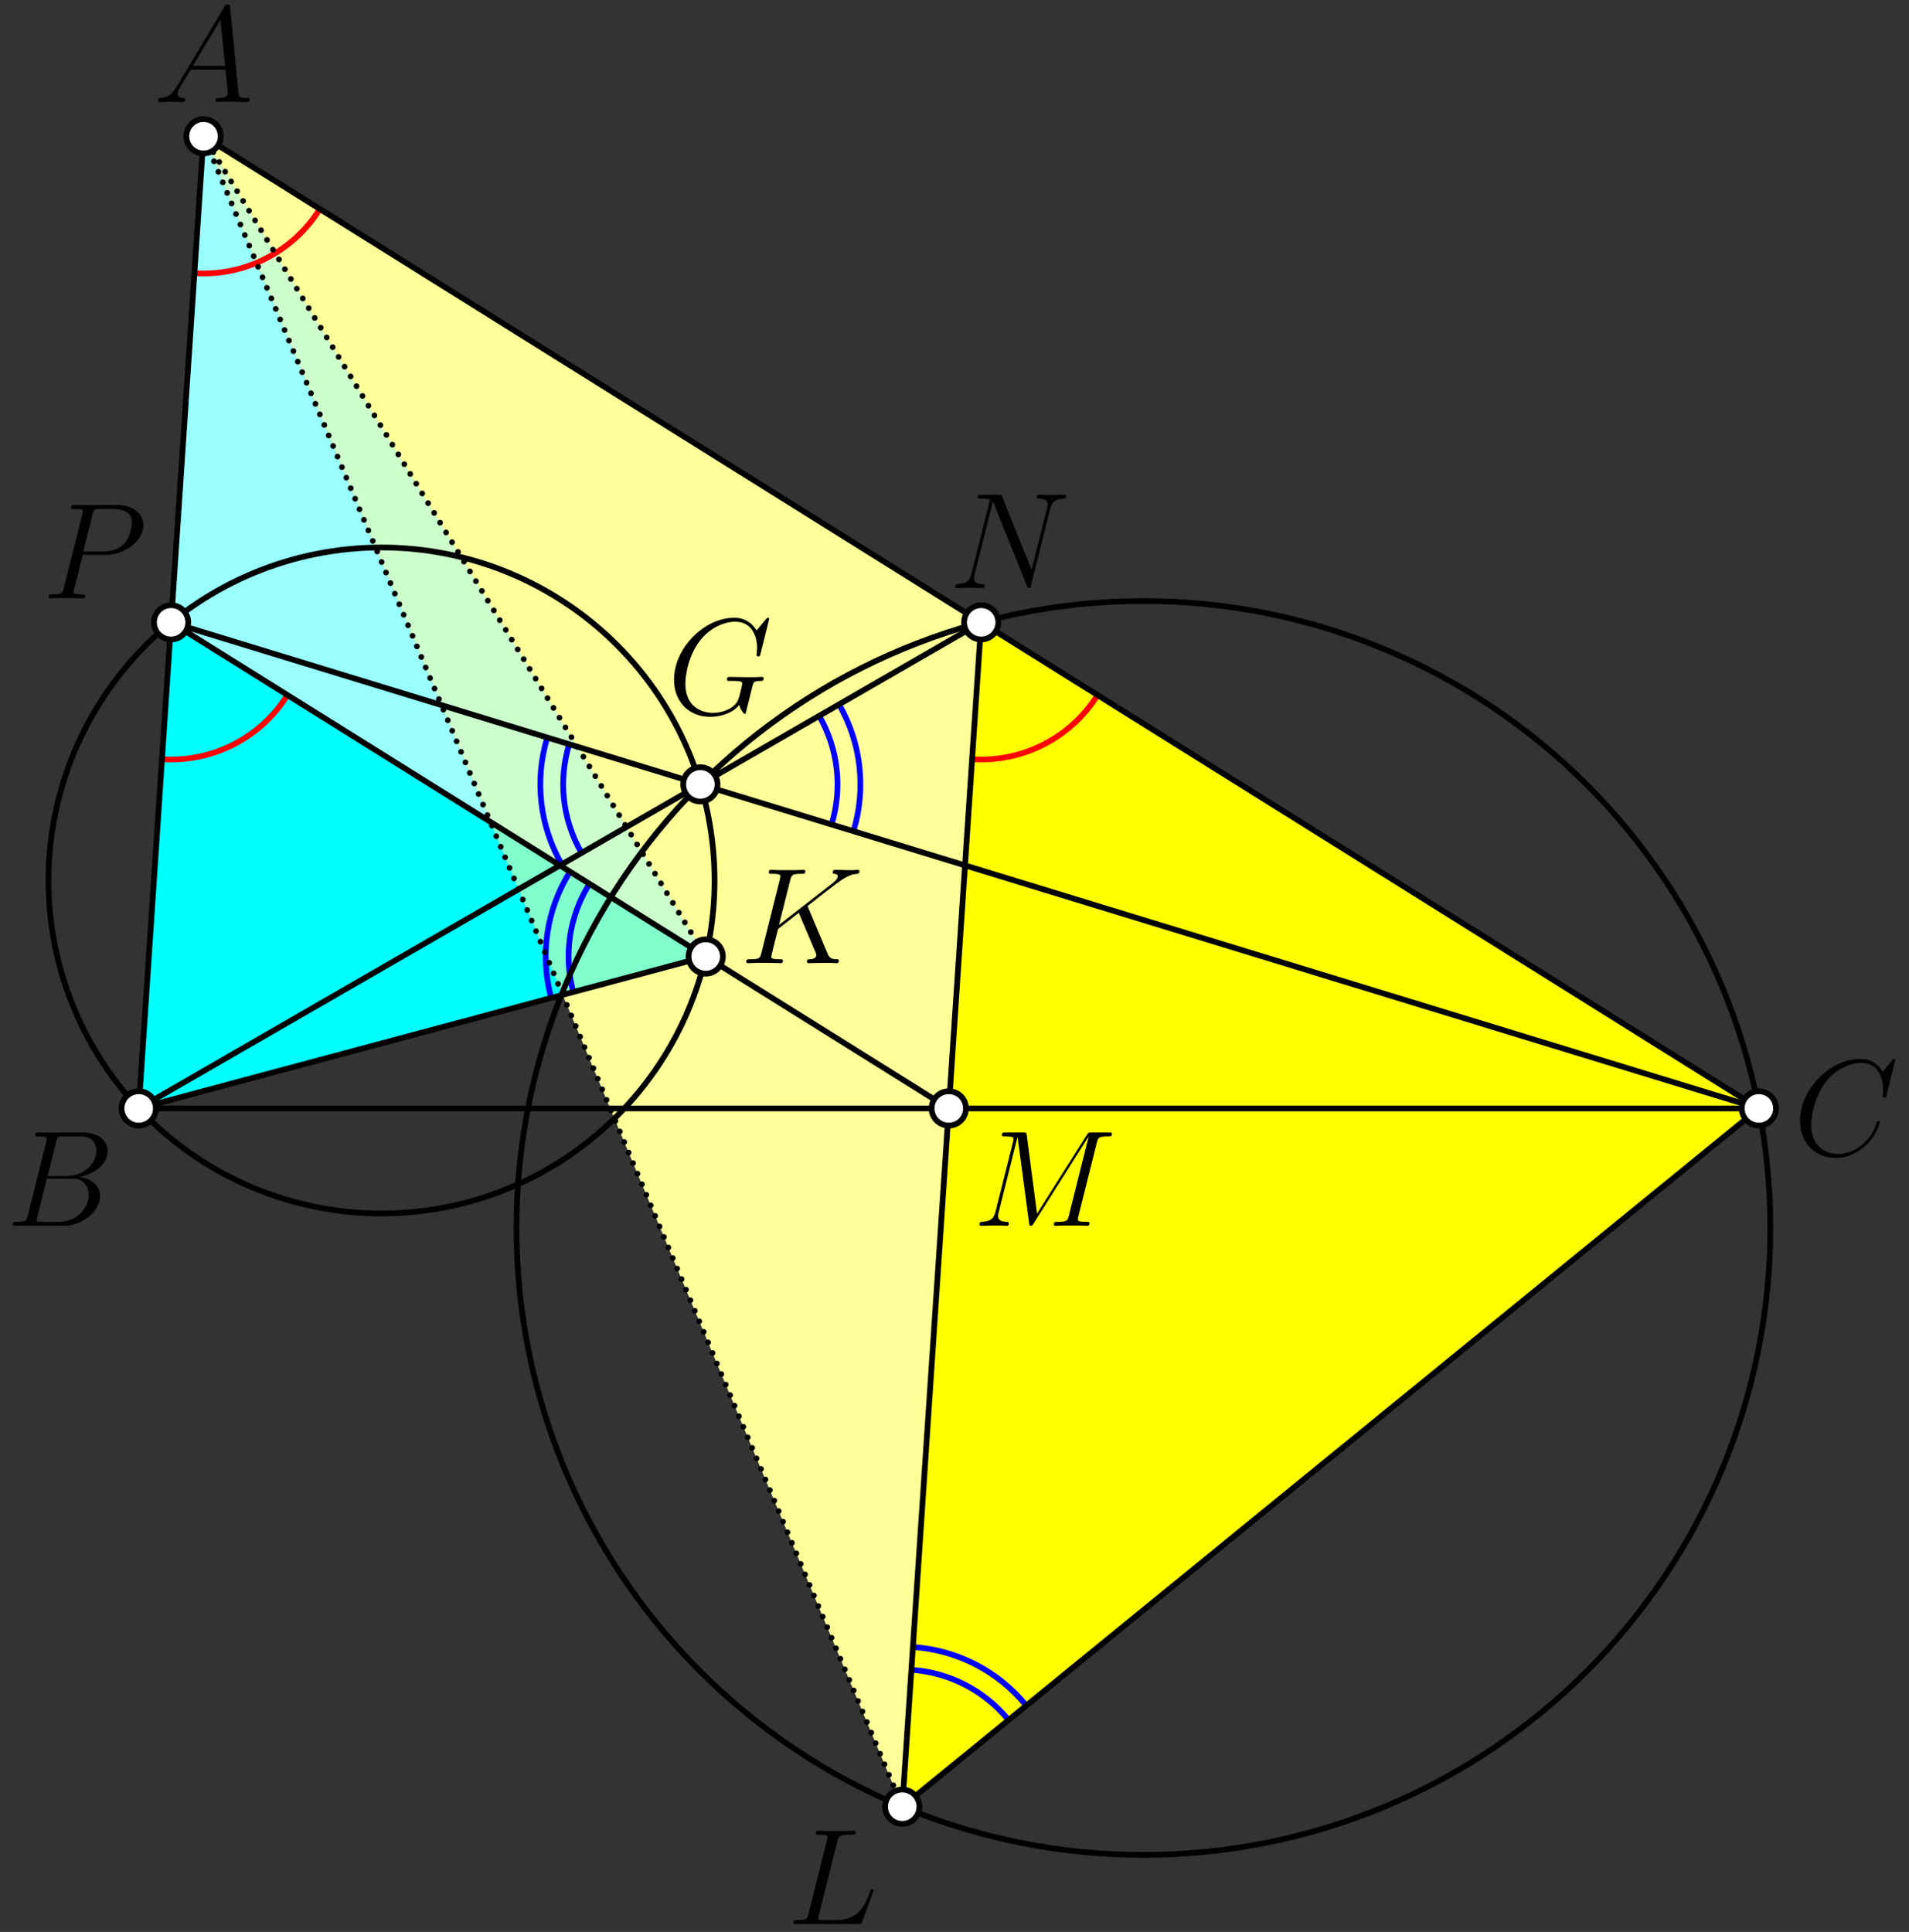 <?xml version='1.0' encoding='UTF-8'?>
<!-- This file was generated by dvisvgm 3.1.1 -->
<svg version='1.1' xmlns='http://www.w3.org/2000/svg' xmlns:xlink='http://www.w3.org/1999/xlink' width='167pt' height='169pt' viewBox='0 -169 167 169'>
<rect x="0" y="-169" width="167" height="169" fill="#333333" stroke="none"/>
<g id='page1'>
<g transform='matrix(1 0 0 -1 0 0)'>
<path d='M85.836 114.559L78.93 10.957L153.867 72.039Z' fill='#ff0'/>
<path d='M17.805 157.078L78.93 10.957L85.836 114.559Z' fill='#ff9'/>
<path d='M14.969 114.559L42.891 97.109L49.219 81.977L12.133 72.039Z' fill='#0ff'/>
<path d='M17.805 157.078L42.891 97.109L14.969 114.559Z' fill='#9ff'/>
<path d='M42.891 97.109L49.219 81.977L61.738 85.328Z' fill='#80ffcc'/>
<path d='M17.805 157.078L42.891 97.109L61.738 85.328Z' fill='#cfc'/>
<path d='M14.172 102.586C18.582 102.293 22.801 104.449 25.145 108.199' stroke='#f00' fill='none' stroke-width='.5' stroke-miterlimit='10' stroke-linejoin='bevel'/>
<path d='M17.004 145.105C21.418 144.812 25.637 146.969 27.981 150.719' stroke='#f00' fill='none' stroke-width='.5' stroke-miterlimit='10' stroke-linejoin='bevel'/>
<path d='M85.035 102.586C89.449 102.293 93.668 104.449 96.012 108.199' stroke='#f00' fill='none' stroke-width='.5' stroke-miterlimit='10' stroke-linejoin='bevel'/>
<path d='M49.793 103.898C48.82 100.715 49.211 97.273 50.875 94.391' stroke='#00f' fill='none' stroke-width='.5' stroke-miterlimit='10' stroke-linejoin='bevel'/>
<path d='M51.563 91.688C49.797 88.867 49.285 85.438 50.148 82.223' stroke='#00f' fill='none' stroke-width='.5' stroke-miterlimit='10' stroke-linejoin='bevel'/>
<path d='M72.742 96.875C73.715 100.055 73.324 103.5 71.66 106.383' stroke='#00f' fill='none' stroke-width='.5' stroke-miterlimit='10' stroke-linejoin='bevel'/>
<path d='M88.23 18.539C86.125 21.117 83.047 22.711 79.727 22.93' stroke='#00f' fill='none' stroke-width='.5' stroke-miterlimit='10' stroke-linejoin='bevel'/>
<path d='M47.879 104.484C46.746 100.773 47.199 96.754 49.141 93.391' stroke='#00f' fill='none' stroke-width='.5' stroke-miterlimit='10' stroke-linejoin='bevel'/>
<path d='M49.867 92.75C47.809 89.457 47.211 85.457 48.215 81.707' stroke='#00f' fill='none' stroke-width='.5' stroke-miterlimit='10' stroke-linejoin='bevel'/>
<path d='M74.656 96.289C75.793 100 75.336 104.019 73.395 107.383' stroke='#00f' fill='none' stroke-width='.5' stroke-miterlimit='10' stroke-linejoin='bevel'/>
<path d='M89.781 19.801C87.328 22.813 83.734 24.668 79.859 24.926' stroke='#00f' fill='none' stroke-width='.5' stroke-miterlimit='10' stroke-linejoin='bevel'/>
<path d='M17.805 157.078L12.133 72.039H153.867Z' stroke='#000' fill='none' stroke-width='.5' stroke-miterlimit='10' stroke-linejoin='bevel'/>
<path d='M12.133 72.039L85.836 114.559L78.93 10.957L153.867 72.039' stroke='#000' fill='none' stroke-width='.5' stroke-miterlimit='10' stroke-linecap='round' stroke-linejoin='round'/>
<path d='M153.867 72.039L14.969 114.559L83 72.039' stroke='#000' fill='none' stroke-width='.5' stroke-miterlimit='10' stroke-linecap='round' stroke-linejoin='round'/>
<path d='M12.133 72.039L61.738 85.328' stroke='#000' fill='none' stroke-width='.5' stroke-miterlimit='10' stroke-linecap='round' stroke-linejoin='round'/>
<path d='M62.508 91.977C62.508 99.703 59.438 107.113 53.973 112.578C48.512 118.039 41.102 121.109 33.375 121.109S18.238 118.039 12.773 112.578C7.313 107.113 4.242 99.703 4.242 91.977C4.242 84.25 7.313 76.844 12.773 71.379C18.238 65.914 25.648 62.848 33.375 62.848S48.512 65.914 53.973 71.379C59.438 76.844 62.508 84.25 62.508 91.977Z' stroke='#000' fill='none' stroke-width='.5' stroke-miterlimit='10' stroke-linecap='round' stroke-linejoin='round'/>
<path d='M154.871 61.582C154.871 76.129 149.094 90.078 138.809 100.363C128.523 110.648 114.574 116.426 100.027 116.426C85.48 116.426 71.531 110.648 61.246 100.363C50.961 90.078 45.18 76.129 45.18 61.582C45.18 47.035 50.961 33.086 61.246 22.801C71.531 12.516 85.48 6.738 100.027 6.738C114.574 6.738 128.523 12.516 138.809 22.801C149.094 33.086 154.871 47.035 154.871 61.582Z' stroke='#000' fill='none' stroke-width='.5' stroke-miterlimit='10' stroke-linecap='round' stroke-linejoin='round'/>
<path d='M61.738 85.328L17.805 157.078L78.93 10.957' stroke='#000' fill='none' stroke-width='.5' stroke-miterlimit='10' stroke-linecap='round' stroke-linejoin='round' stroke-dasharray='0 1' stroke-dashoffset='.5'/>
<path d='M21.855 160.306C21.855 160.426 21.747 160.426 21.568 160.426C20.911 160.426 20.899 160.534 20.863 160.892L20.134 168.351C20.11 168.59 20.062 168.615 19.931 168.615C19.811 168.615 19.739 168.59 19.632 168.411L15.448 161.406C15.029 160.701 14.623 160.462 14.049 160.426C13.918 160.414 13.822 160.414 13.822 160.199C13.822 160.127 13.882 160.079 13.966 160.079L14.934 160.103C15.28 160.103 15.663 160.079 15.998 160.079C16.069 160.079 16.213 160.079 16.213 160.306C16.213 160.414 16.117 160.426 16.046 160.426C15.771 160.45 15.543 160.545 15.543 160.832C15.543 160.999 15.615 161.131 15.771 161.394L16.679 162.9H19.728C19.739 162.793 19.739 162.697 19.751 162.589C19.787 162.279 19.931 161.035 19.931 160.808C19.931 160.45 19.321 160.426 19.13 160.426C18.998 160.426 18.867 160.426 18.867 160.211C18.867 160.079 18.974 160.079 19.046 160.079C19.249 160.079 19.488 160.103 19.692 160.103H20.373L21.64 160.079C21.724 160.079 21.855 160.079 21.855 160.306ZM19.692 163.247H16.882L19.285 167.264L19.692 163.247Z'/>
<path d='M19.305 157.078C19.305 157.477 19.145 157.859 18.863 158.141C18.582 158.422 18.199 158.578 17.805 158.578C17.406 158.578 17.023 158.422 16.742 158.141C16.461 157.859 16.305 157.477 16.305 157.078C16.305 156.68 16.461 156.301 16.742 156.019C17.023 155.738 17.406 155.578 17.805 155.578C18.199 155.578 18.582 155.738 18.863 156.019C19.145 156.301 19.305 156.68 19.305 157.078Z' fill='#fff'/>
<path d='M19.305 157.078C19.305 157.477 19.145 157.859 18.863 158.141C18.582 158.422 18.199 158.578 17.805 158.578C17.406 158.578 17.023 158.422 16.742 158.141C16.461 157.859 16.305 157.477 16.305 157.078C16.305 156.68 16.461 156.301 16.742 156.019C17.023 155.738 17.406 155.578 17.805 155.578C18.199 155.578 18.582 155.738 18.863 156.019C19.145 156.301 19.305 156.68 19.305 157.078Z' stroke='#000' fill='none' stroke-width='.5' stroke-miterlimit='10' stroke-linecap='round' stroke-linejoin='round'/>
<path d='M8.439 68.333C8.439 67.365 7.471 66.134 5.893 66.134H4.172L4.913 69.122C5.021 69.565 5.068 69.588 5.535 69.588H7.089C8.439 69.588 8.439 68.441 8.439 68.333ZM8.762 64.365C8.762 65.345 7.902 65.942 6.933 66.038C8.236 66.277 9.42 67.186 9.42 68.286C9.42 69.218 8.595 69.935 7.244 69.935H3.407C3.18 69.935 3.072 69.935 3.072 69.708C3.072 69.588 3.18 69.588 3.359 69.588C4.088 69.588 4.088 69.493 4.088 69.362C4.088 69.362 4.088 69.266 4.04 69.087L2.427 62.655C2.319 62.237 2.295 62.117 1.458 62.117C1.231 62.117 1.112 62.117 1.112 61.902C1.112 61.771 1.183 61.771 1.422 61.771H5.523C7.352 61.771 8.762 63.157 8.762 64.365ZM7.758 64.484C7.758 63.337 6.718 62.117 5.236 62.117H3.622C3.455 62.117 3.431 62.117 3.359 62.129C3.227 62.141 3.216 62.165 3.216 62.261C3.216 62.344 3.239 62.416 3.263 62.524L4.1 65.895H6.347C7.758 65.895 7.758 64.58 7.758 64.484Z'/>
<path d='M13.633 72.039C13.633 72.438 13.477 72.82 13.195 73.102C12.914 73.383 12.531 73.539 12.133 73.539S11.355 73.383 11.074 73.102C10.793 72.82 10.633 72.438 10.633 72.039C10.633 71.641 10.793 71.262 11.074 70.98C11.355 70.699 11.734 70.539 12.133 70.539S12.914 70.699 13.195 70.98C13.477 71.262 13.633 71.641 13.633 72.039Z' fill='#fff'/>
<path d='M13.633 72.039C13.633 72.438 13.477 72.82 13.195 73.102C12.914 73.383 12.531 73.539 12.133 73.539S11.355 73.383 11.074 73.102C10.793 72.82 10.633 72.438 10.633 72.039C10.633 71.641 10.793 71.262 11.074 70.98C11.355 70.699 11.734 70.539 12.133 70.539S12.914 70.699 13.195 70.98C13.477 71.262 13.633 71.641 13.633 72.039Z' stroke='#000' fill='none' stroke-width='.5' stroke-miterlimit='10' stroke-linecap='round' stroke-linejoin='round'/>
<path d='M164.445 70.824C164.445 70.932 164.349 70.932 164.314 70.932C164.206 70.932 164.194 70.86 164.17 70.812C163.62 68.947 162.006 68.051 160.811 68.051C159.544 68.051 158.444 68.864 158.444 70.561C158.444 70.944 158.564 73.024 159.914 74.59C160.572 75.355 161.695 76.024 162.831 76.024C164.146 76.024 164.732 74.937 164.732 73.717C164.732 73.406 164.696 73.143 164.696 73.096C164.696 72.988 164.815 72.988 164.851 72.988C164.983 72.988 164.995 73 165.043 73.215L165.796 76.263C165.796 76.371 165.688 76.371 165.688 76.371S165.616 76.371 165.521 76.252L164.696 75.247C164.278 75.965 163.62 76.371 162.724 76.371C160.141 76.371 157.464 73.753 157.464 70.944C157.464 68.947 158.862 67.704 160.608 67.704C161.564 67.704 162.401 68.111 163.094 68.697C164.134 69.569 164.445 70.729 164.445 70.824Z'/>
<path d='M155.367 72.039C155.367 72.438 155.207 72.82 154.926 73.102C154.644 73.383 154.266 73.539 153.867 73.539S153.086 73.383 152.805 73.102C152.524 72.82 152.367 72.438 152.367 72.039C152.367 71.641 152.524 71.262 152.805 70.98C153.086 70.699 153.469 70.539 153.867 70.539S154.644 70.699 154.926 70.98C155.207 71.262 155.367 71.641 155.367 72.039Z' fill='#fff'/>
<path d='M155.367 72.039C155.367 72.438 155.207 72.82 154.926 73.102C154.644 73.383 154.266 73.539 153.867 73.539S153.086 73.383 152.805 73.102C152.524 72.82 152.367 72.438 152.367 72.039C152.367 71.641 152.524 71.262 152.805 70.98C153.086 70.699 153.469 70.539 153.867 70.539S154.644 70.699 154.926 70.98C155.207 71.262 155.367 71.641 155.367 72.039Z' stroke='#000' fill='none' stroke-width='.5' stroke-miterlimit='10' stroke-linecap='round' stroke-linejoin='round'/>
<path d='M97.269 69.816C97.269 69.935 97.186 69.935 96.958 69.935H95.524C95.225 69.935 95.213 69.923 95.082 69.732L90.718 62.835L89.822 69.672C89.786 69.935 89.774 69.935 89.463 69.935H87.981C87.754 69.935 87.646 69.935 87.646 69.708C87.646 69.588 87.754 69.588 87.933 69.588C88.662 69.588 88.662 69.493 88.662 69.362C88.662 69.362 88.662 69.266 88.614 69.087L87.084 62.99C86.941 62.416 86.666 62.153 85.865 62.117C85.829 62.117 85.686 62.105 85.686 61.902C85.686 61.771 85.793 61.771 85.841 61.771L86.929 61.795H87.503C87.67 61.795 87.873 61.771 88.041 61.771C88.124 61.771 88.256 61.771 88.256 61.998C88.256 62.105 88.136 62.117 88.088 62.117C87.694 62.129 87.312 62.201 87.312 62.631C87.312 62.751 87.312 62.763 87.359 62.93L89.009 69.517H89.021L90.013 62.093C90.049 61.807 90.061 61.771 90.168 61.771C90.3 61.771 90.36 61.866 90.42 61.974L95.225 69.577H95.237L93.504 62.655C93.396 62.237 93.372 62.117 92.535 62.117C92.308 62.117 92.189 62.117 92.189 61.902C92.189 61.771 92.296 61.771 92.368 61.771C92.571 61.771 92.81 61.795 93.014 61.795H94.424C94.627 61.795 94.878 61.771 95.082 61.771C95.177 61.771 95.309 61.771 95.309 61.998C95.309 62.117 95.201 62.117 95.022 62.117C94.293 62.117 94.293 62.213 94.293 62.332C94.293 62.332 94.293 62.428 94.317 62.524L95.954 69.062C96.062 69.469 96.086 69.588 96.935 69.588C97.162 69.588 97.269 69.588 97.269 69.816Z'/>
<path d='M84.5 72.039C84.5 72.438 84.344 72.82 84.063 73.102C83.781 73.383 83.398 73.539 83 73.539C82.602 73.539 82.219 73.383 81.938 73.102C81.656 72.82 81.5 72.438 81.5 72.039C81.5 71.641 81.656 71.262 81.938 70.98C82.219 70.699 82.602 70.539 83 70.539C83.398 70.539 83.781 70.699 84.063 70.98C84.344 71.262 84.5 71.641 84.5 72.039Z' fill='#fff'/>
<path d='M84.5 72.039C84.5 72.438 84.344 72.82 84.063 73.102C83.781 73.383 83.398 73.539 83 73.539C82.602 73.539 82.219 73.383 81.938 73.102C81.656 72.82 81.5 72.438 81.5 72.039C81.5 71.641 81.656 71.262 81.938 70.98C82.219 70.699 82.602 70.539 83 70.539C83.398 70.539 83.781 70.699 84.063 70.98C84.344 71.262 84.5 71.641 84.5 72.039Z' stroke='#000' fill='none' stroke-width='.5' stroke-miterlimit='10' stroke-linecap='round' stroke-linejoin='round'/>
<path d='M93.28 125.593C93.28 125.724 93.172 125.724 93.125 125.724L92.037 125.7H91.463C91.296 125.7 91.081 125.724 90.913 125.724C90.841 125.724 90.698 125.724 90.698 125.497C90.698 125.377 90.793 125.377 90.877 125.377C91.594 125.354 91.642 125.079 91.642 124.864C91.642 124.756 91.63 124.72 91.594 124.553L90.244 119.161L87.686 125.521C87.602 125.712 87.59 125.724 87.327 125.724H85.868C85.629 125.724 85.522 125.724 85.522 125.497C85.522 125.377 85.606 125.377 85.832 125.377C85.892 125.377 86.598 125.377 86.598 125.27C86.598 125.27 86.574 125.151 86.562 125.115L84.972 118.779C84.828 118.193 84.541 117.942 83.752 117.906C83.693 117.906 83.573 117.894 83.573 117.679C83.573 117.56 83.693 117.56 83.729 117.56L84.816 117.584H85.39C85.558 117.584 85.761 117.56 85.928 117.56C86.012 117.56 86.143 117.56 86.143 117.787C86.143 117.894 86.024 117.906 85.976 117.906C85.581 117.918 85.199 117.99 85.199 118.42C85.199 118.516 85.223 118.624 85.247 118.719L86.861 125.115C86.932 124.995 86.932 124.971 86.98 124.864L89.825 117.775C89.885 117.631 89.909 117.56 90.016 117.56C90.136 117.56 90.148 117.595 90.196 117.799L91.869 124.469C92.001 124.983 92.192 125.342 93.101 125.377C93.136 125.377 93.28 125.39 93.28 125.593Z'/>
<path d='M87.336 114.559C87.336 114.957 87.176 115.34 86.895 115.621C86.613 115.902 86.234 116.059 85.836 116.059C85.438 116.059 85.055 115.902 84.773 115.621C84.492 115.34 84.336 114.957 84.336 114.559S84.492 113.781 84.773 113.5C85.055 113.219 85.438 113.059 85.836 113.059C86.234 113.059 86.613 113.219 86.895 113.5C87.176 113.781 87.336 114.16 87.336 114.559Z' fill='#fff'/>
<path d='M87.336 114.559C87.336 114.957 87.176 115.34 86.895 115.621C86.613 115.902 86.234 116.059 85.836 116.059C85.438 116.059 85.055 115.902 84.773 115.621C84.492 115.34 84.336 114.957 84.336 114.559S84.492 113.781 84.773 113.5C85.055 113.219 85.438 113.059 85.836 113.059C86.234 113.059 86.613 113.219 86.895 113.5C87.176 113.781 87.336 114.16 87.336 114.559Z' stroke='#000' fill='none' stroke-width='.5' stroke-miterlimit='10' stroke-linecap='round' stroke-linejoin='round'/>
<path d='M12.544 123.043C12.544 123.976 11.755 124.824 10.249 124.824H6.554C6.328 124.824 6.22 124.824 6.22 124.597C6.22 124.477 6.328 124.477 6.507 124.477C7.236 124.477 7.236 124.382 7.236 124.251C7.236 124.251 7.236 124.155 7.188 123.976L5.574 117.544C5.467 117.126 5.443 117.006 4.606 117.006C4.379 117.006 4.259 117.006 4.259 116.791C4.259 116.66 4.367 116.66 4.439 116.66C4.666 116.66 4.905 116.684 5.132 116.684H6.531C6.758 116.684 7.009 116.66 7.236 116.66C7.332 116.66 7.463 116.66 7.463 116.887C7.463 117.006 7.355 117.006 7.176 117.006C6.459 117.006 6.447 117.09 6.447 117.21C6.447 117.269 6.459 117.353 6.471 117.413L7.236 120.461H9.244C10.894 120.461 12.544 121.68 12.544 123.043ZM11.539 123.294C11.539 122.983 11.384 121.967 10.834 121.417C10.631 121.202 10.057 120.748 8.969 120.748H7.284L8.097 124.012C8.204 124.454 8.252 124.477 8.718 124.477H9.902C10.798 124.477 11.539 124.191 11.539 123.294Z'/>
<path d='M16.469 114.559C16.469 114.957 16.312 115.34 16.027 115.621C15.746 115.902 15.367 116.059 14.969 116.059C14.57 116.059 14.188 115.902 13.906 115.621C13.625 115.34 13.469 114.957 13.469 114.559S13.625 113.781 13.906 113.5C14.188 113.219 14.57 113.059 14.969 113.059C15.367 113.059 15.746 113.219 16.027 113.5C16.312 113.781 16.469 114.16 16.469 114.559Z' fill='#fff'/>
<path d='M16.469 114.559C16.469 114.957 16.312 115.34 16.027 115.621C15.746 115.902 15.367 116.059 14.969 116.059C14.57 116.059 14.188 115.902 13.906 115.621C13.625 115.34 13.469 114.957 13.469 114.559S13.625 113.781 13.906 113.5C14.188 113.219 14.57 113.059 14.969 113.059C15.367 113.059 15.746 113.219 16.027 113.5C16.312 113.781 16.469 114.16 16.469 114.559Z' stroke='#000' fill='none' stroke-width='.5' stroke-miterlimit='10' stroke-linecap='round' stroke-linejoin='round'/>
<path d='M66.807 109.665C66.807 109.785 66.688 109.785 66.652 109.785C66.449 109.785 66.221 109.761 66.006 109.761H65.361L63.843 109.785C63.735 109.785 63.592 109.785 63.592 109.57C63.592 109.45 63.687 109.438 63.687 109.438H63.986C64.931 109.438 64.931 109.342 64.931 109.163C64.931 109.163 64.703 107.944 64.476 107.585C64.022 106.916 63.078 106.641 62.372 106.641C61.452 106.641 59.958 107.119 59.958 109.187C59.958 109.988 60.245 111.817 61.404 113.168C62.157 114.028 63.269 114.614 64.321 114.614C65.732 114.614 66.233 113.407 66.233 112.307C66.233 112.116 66.186 111.853 66.186 111.685C66.186 111.578 66.305 111.578 66.341 111.578C66.473 111.578 66.485 111.59 66.532 111.805L67.286 114.853C67.286 114.961 67.178 114.961 67.178 114.961S67.106 114.961 67.011 114.841L66.186 113.849C66.126 113.945 65.887 114.363 65.421 114.638C64.907 114.961 64.393 114.961 64.213 114.961C61.655 114.961 58.966 112.355 58.966 109.534C58.966 107.561 60.328 106.294 62.121 106.294C62.982 106.294 64.07 106.581 64.667 107.334C64.799 106.88 65.062 106.557 65.146 106.557C65.206 106.557 65.229 106.593 65.229 106.593C65.241 106.617 65.337 107.035 65.397 107.251L65.588 108.016L65.815 108.936C65.935 109.39 65.959 109.426 66.616 109.438C66.664 109.438 66.807 109.438 66.807 109.665Z'/>
<path d='M62.77 100.387C62.77 100.785 62.609 101.164 62.328 101.445C62.047 101.727 61.664 101.887 61.27 101.887C60.871 101.887 60.488 101.727 60.207 101.445C59.926 101.164 59.77 100.785 59.77 100.387C59.77 99.988 59.926 99.606 60.207 99.324C60.488 99.043 60.871 98.887 61.27 98.887C61.664 98.887 62.047 99.043 62.328 99.324C62.609 99.606 62.77 99.988 62.77 100.387Z' fill='#fff'/>
<path d='M62.77 100.387C62.77 100.785 62.609 101.164 62.328 101.445C62.047 101.727 61.664 101.887 61.27 101.887C60.871 101.887 60.488 101.727 60.207 101.445C59.926 101.164 59.77 100.785 59.77 100.387C59.77 99.988 59.926 99.606 60.207 99.324C60.488 99.043 60.871 98.887 61.27 98.887C61.664 98.887 62.047 99.043 62.328 99.324C62.609 99.606 62.77 99.988 62.77 100.387Z' stroke='#000' fill='none' stroke-width='.5' stroke-miterlimit='10' stroke-linecap='round' stroke-linejoin='round'/>
<path d='M76.406 3.629C76.406 3.7 76.346 3.748 76.287 3.748C76.287 3.748 76.215 3.748 76.191 3.7C76.167 3.689 76.167 3.665 76.072 3.437C75.689 2.386 75.151 1.035 73.131 1.035H71.983C71.816 1.035 71.792 1.035 71.72 1.047C71.589 1.059 71.577 1.082 71.577 1.178C71.577 1.262 71.601 1.334 71.625 1.441L73.251 7.932C73.358 8.386 73.394 8.506 74.446 8.506C74.769 8.506 74.852 8.506 74.852 8.733C74.852 8.853 74.721 8.853 74.673 8.853C74.434 8.853 74.159 8.829 73.92 8.829H72.318C72.091 8.829 71.828 8.853 71.601 8.853C71.505 8.853 71.374 8.853 71.374 8.626C71.374 8.506 71.481 8.506 71.661 8.506C72.39 8.506 72.39 8.41 72.39 8.279C72.39 8.279 72.39 8.183 72.342 8.004L70.728 1.573C70.621 1.154 70.597 1.035 69.76 1.035C69.533 1.035 69.413 1.035 69.413 .82C69.413 .688 69.485 .688 69.724 .688H75.08C75.342 .688 75.354 .7 75.438 .915L76.359 3.461C76.382 3.521 76.406 3.593 76.406 3.629Z'/>
<path d='M80.43 10.957C80.43 11.355 80.27 11.738 79.988 12.02C79.707 12.301 79.324 12.457 78.93 12.457C78.531 12.457 78.148 12.301 77.867 12.02C77.586 11.738 77.43 11.355 77.43 10.957C77.43 10.559 77.586 10.18 77.867 9.898C78.148 9.617 78.531 9.457 78.93 9.457C79.324 9.457 79.707 9.617 79.988 9.898C80.27 10.18 80.43 10.559 80.43 10.957Z' fill='#fff'/>
<path d='M80.43 10.957C80.43 11.355 80.27 11.738 79.988 12.02C79.707 12.301 79.324 12.457 78.93 12.457C78.531 12.457 78.148 12.301 77.867 12.02C77.586 11.738 77.43 11.355 77.43 10.957C77.43 10.559 77.586 10.18 77.867 9.898C78.148 9.617 78.531 9.457 78.93 9.457C79.324 9.457 79.707 9.617 79.988 9.898C80.27 10.18 80.43 10.559 80.43 10.957Z' stroke='#000' fill='none' stroke-width='.5' stroke-miterlimit='10' stroke-linecap='round' stroke-linejoin='round'/>
<path d='M73.381 84.971C73.381 85.09 73.273 85.09 73.154 85.09C72.711 85.103 72.556 85.198 72.377 85.629L70.715 89.573C70.703 89.609 70.655 89.705 70.655 89.741C70.655 89.741 70.667 89.764 70.871 89.92L72.03 90.829C73.632 92.072 74.158 92.49 74.983 92.562C75.066 92.574 75.186 92.574 75.186 92.777C75.186 92.849 75.15 92.909 75.054 92.909C74.923 92.909 74.78 92.884 74.648 92.884H74.194C73.823 92.884 73.429 92.909 73.07 92.909C72.986 92.909 72.843 92.909 72.843 92.693C72.843 92.574 72.926 92.562 72.998 92.562C73.13 92.55 73.285 92.502 73.285 92.335C73.285 92.096 72.926 91.809 72.831 91.737L68.145 88.091L69.137 92.036C69.245 92.442 69.269 92.562 70.117 92.562C70.345 92.562 70.452 92.562 70.452 92.789C70.452 92.909 70.332 92.909 70.273 92.909C70.058 92.909 69.806 92.884 69.579 92.884H68.169C67.954 92.884 67.691 92.909 67.475 92.909C67.38 92.909 67.248 92.909 67.248 92.681C67.248 92.562 67.356 92.562 67.535 92.562C68.264 92.562 68.264 92.466 68.264 92.335C68.264 92.335 68.264 92.239 68.217 92.06L66.603 85.629C66.495 85.21 66.471 85.09 65.635 85.09C65.407 85.09 65.288 85.09 65.288 84.875C65.288 84.744 65.396 84.744 65.467 84.744C65.694 84.744 65.933 84.768 66.161 84.768H67.559C67.786 84.768 68.037 84.744 68.264 84.744C68.36 84.744 68.491 84.744 68.491 84.971C68.491 85.09 68.384 85.09 68.204 85.09C67.475 85.09 67.475 85.186 67.475 85.306C67.475 85.39 67.547 85.688 67.595 85.879L68.061 87.732L69.878 89.155L71.349 85.688C71.385 85.616 71.408 85.545 71.408 85.461C71.408 85.103 70.93 85.09 70.823 85.09S70.595 85.09 70.595 84.864C70.595 84.744 70.727 84.744 70.763 84.744C71.181 84.744 71.624 84.768 72.042 84.768H72.616C72.795 84.768 72.998 84.744 73.178 84.744C73.249 84.744 73.381 84.744 73.381 84.971Z'/>
<path d='M63.238 85.328C63.238 85.727 63.078 86.109 62.797 86.391C62.516 86.672 62.137 86.828 61.738 86.828C61.34 86.828 60.957 86.672 60.676 86.391C60.395 86.109 60.238 85.727 60.238 85.328C60.238 84.93 60.395 84.551 60.676 84.269C60.957 83.988 61.34 83.828 61.738 83.828C62.137 83.828 62.516 83.988 62.797 84.269C63.078 84.551 63.238 84.93 63.238 85.328Z' fill='#fff'/>
<path d='M63.238 85.328C63.238 85.727 63.078 86.109 62.797 86.391C62.516 86.672 62.137 86.828 61.738 86.828C61.34 86.828 60.957 86.672 60.676 86.391C60.395 86.109 60.238 85.727 60.238 85.328C60.238 84.93 60.395 84.551 60.676 84.269C60.957 83.988 61.34 83.828 61.738 83.828C62.137 83.828 62.516 83.988 62.797 84.269C63.078 84.551 63.238 84.93 63.238 85.328Z' stroke='#000' fill='none' stroke-width='.5' stroke-miterlimit='10' stroke-linecap='round' stroke-linejoin='round'/>
</g>
</g>
</svg>